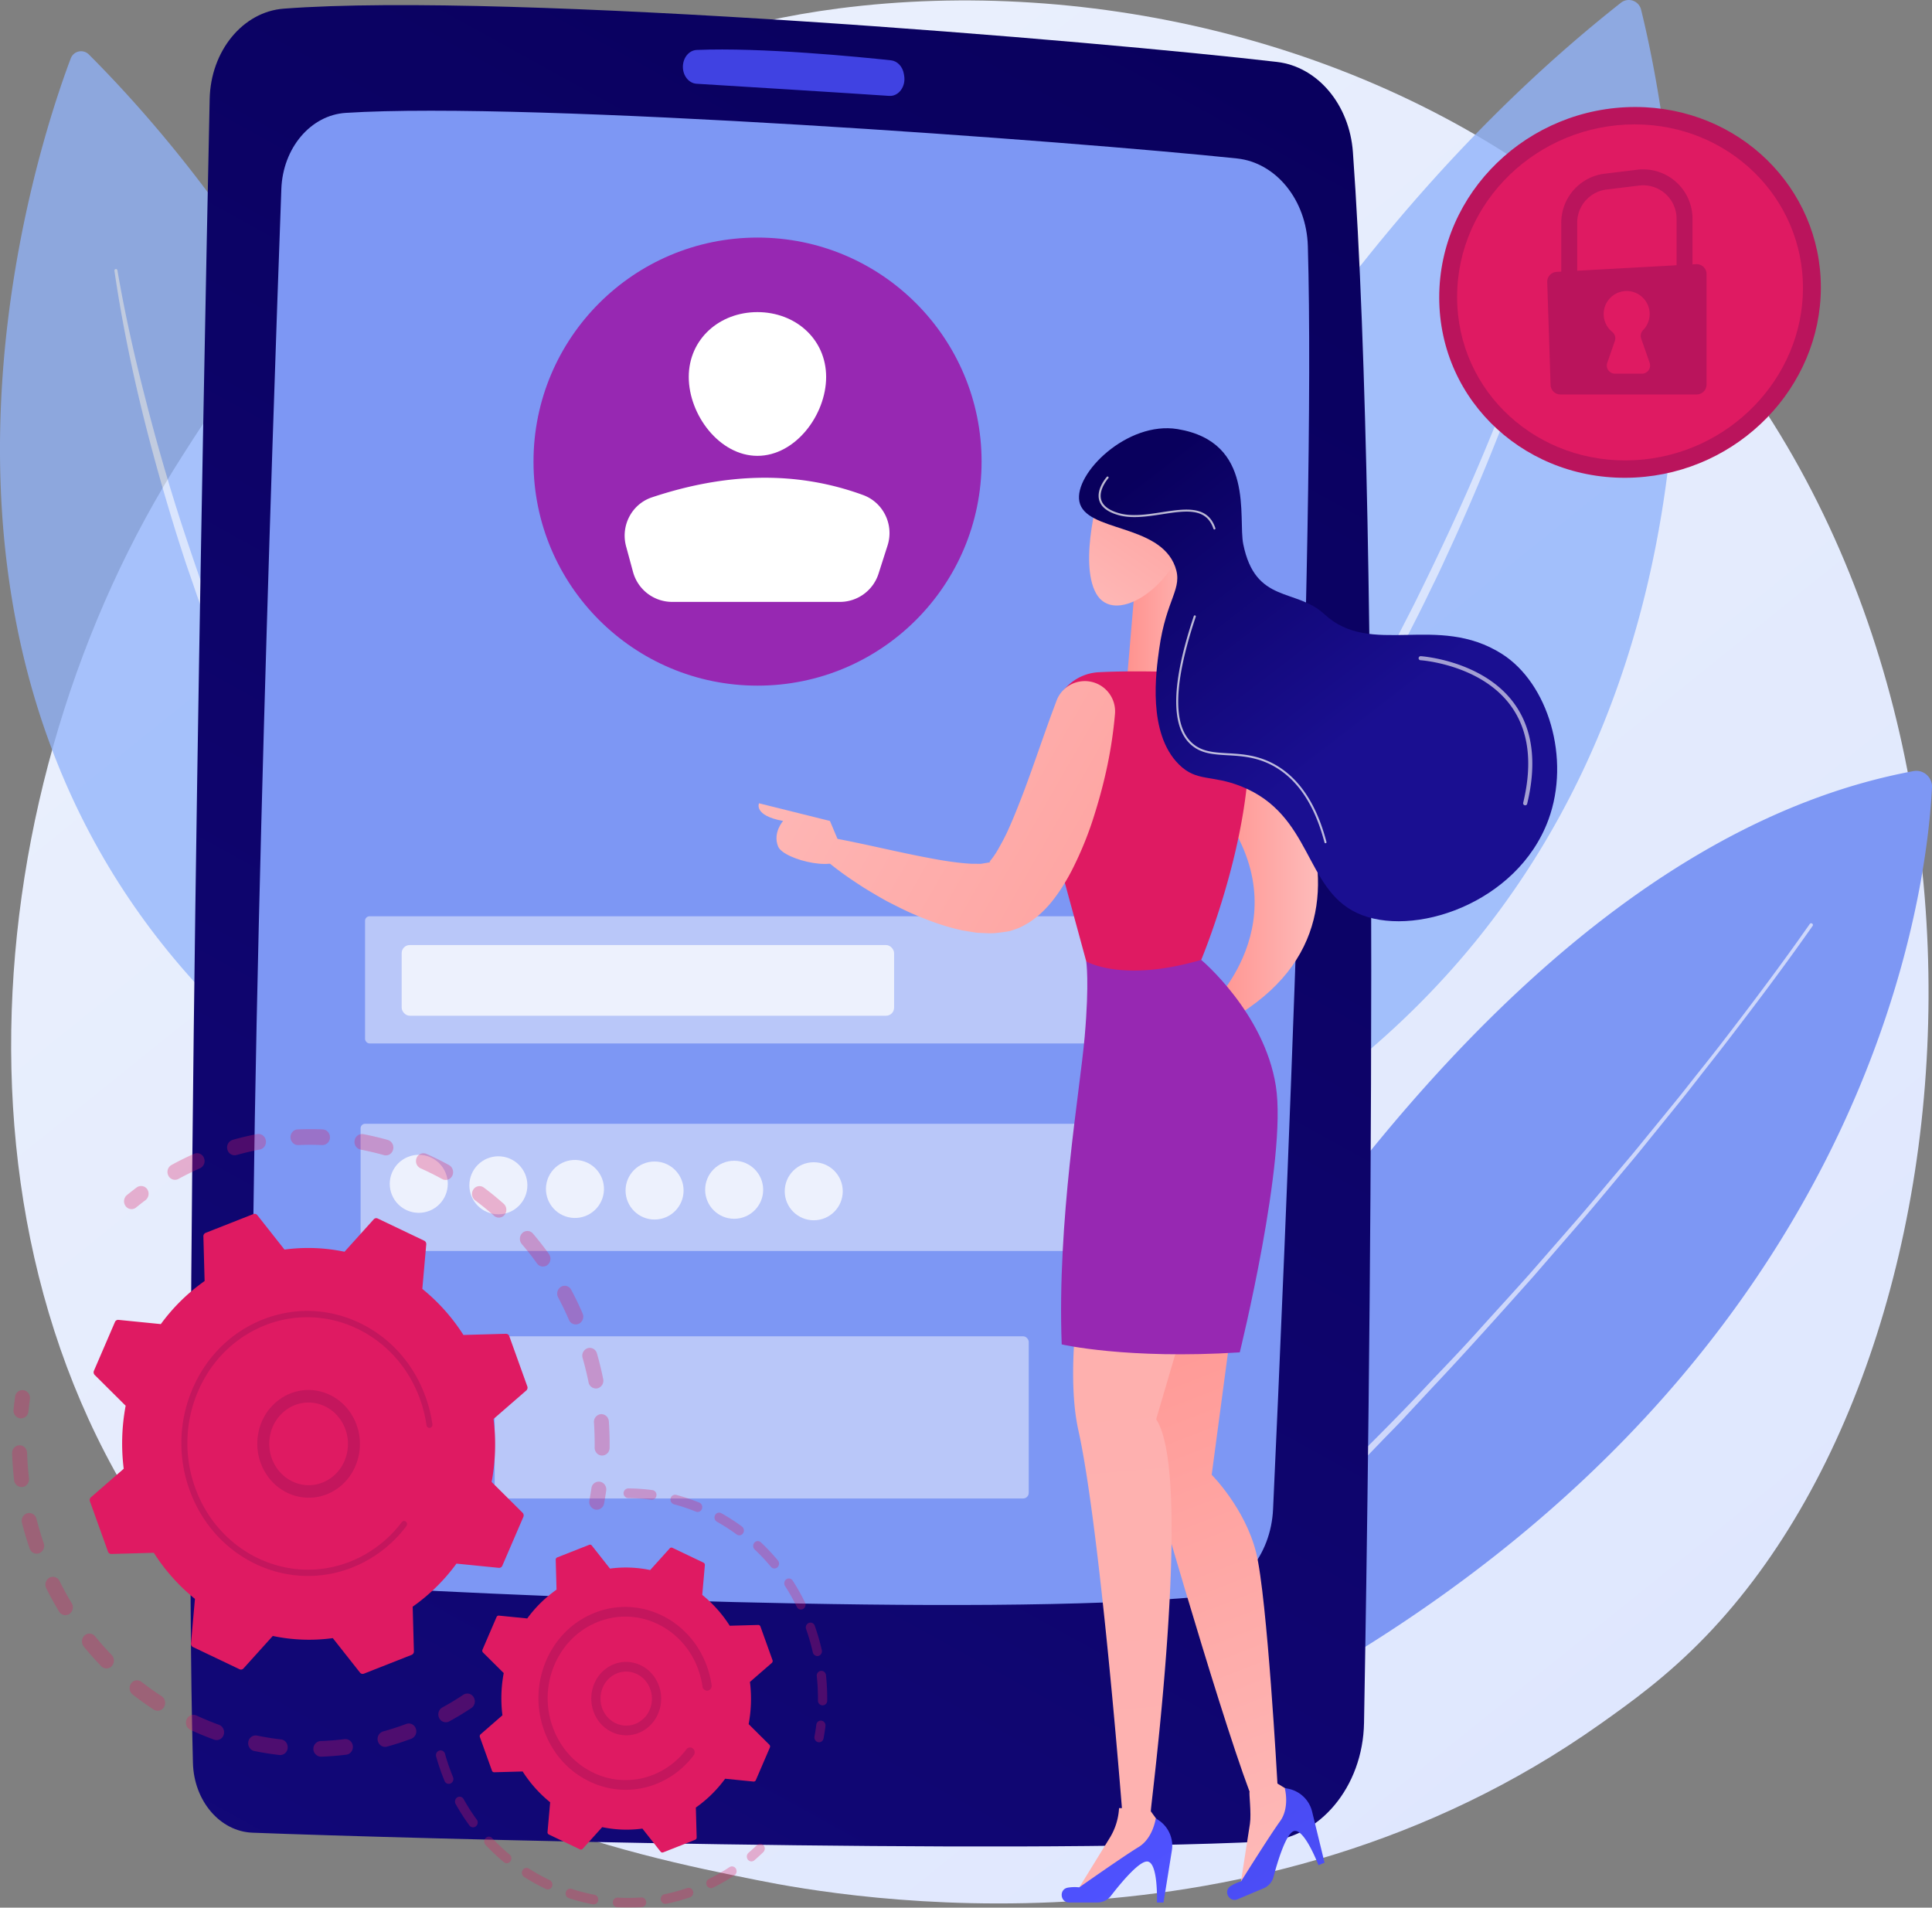 <svg xmlns="http://www.w3.org/2000/svg" xmlns:xlink="http://www.w3.org/1999/xlink" viewBox="0 0 2884.55 2848.25"><rect x="0" y="0" width="2884.55" height="2848.25" fill="#808080" stroke="none"/><defs><linearGradient id="linear-gradient" x1="3651.37" y1="4133.56" x2="1110.86" y2="978.4" gradientUnits="userSpaceOnUse"><stop offset="0" stop-color="#dae3fe"/><stop offset="1" stop-color="#e9effd"/></linearGradient><linearGradient id="linear-gradient-2" x1="2341.18" y1="440.35" x2="-687.7" y2="5935.61" gradientUnits="userSpaceOnUse"><stop offset="0" stop-color="#09005d"/><stop offset="1" stop-color="#1a0f91"/></linearGradient><linearGradient id="linear-gradient-3" x1="1432.55" y1="-1134.03" x2="1536.05" y2="-78.32" gradientUnits="userSpaceOnUse"><stop offset="0" stop-color="#4f52ff"/><stop offset="1" stop-color="#4042e2"/></linearGradient><linearGradient id="linear-gradient-4" x1="-5865.72" y1="3240.68" x2="-5491.11" y2="2276.31" gradientTransform="matrix(-1, 0, 0, 1, -3446.32, 0)" gradientUnits="userSpaceOnUse"><stop offset="0" stop-color="#febbba"/><stop offset="1" stop-color="#ff928e"/></linearGradient><linearGradient id="linear-gradient-5" x1="-5871.41" y1="6342.63" x2="-4633.28" y2="-8127.98" xlink:href="#linear-gradient-4"/><linearGradient id="linear-gradient-6" x1="-5826.9" y1="1715.06" x2="-5668.12" y2="1715.06" xlink:href="#linear-gradient-4"/><linearGradient id="linear-gradient-7" x1="-5317.01" y1="3268.03" x2="-4939.28" y2="2688.51" gradientTransform="matrix(-1, 0, 0, 1, -3211.16, 0)" xlink:href="#linear-gradient-3"/><linearGradient id="linear-gradient-8" x1="-5657.34" y1="3444.52" x2="-5238.22" y2="2720.11" gradientTransform="matrix(-1, 0, 0, 1, -3211.16, 0)" xlink:href="#linear-gradient-3"/><linearGradient id="linear-gradient-9" x1="-5653.49" y1="1360.77" x2="-5540.72" y2="1360.77" gradientTransform="matrix(-1, 0, 0, 1, -3859.04, -441.53)" xlink:href="#linear-gradient-4"/><linearGradient id="linear-gradient-10" x1="-4991.83" y1="1425.07" x2="-5967.19" y2="1983.83" xlink:href="#linear-gradient-4"/><linearGradient id="linear-gradient-11" x1="-4894.91" y1="1594.24" x2="-5870.27" y2="2153" xlink:href="#linear-gradient-4"/><linearGradient id="linear-gradient-12" x1="-5465.66" y1="1360.73" x2="-5684.81" y2="1040.27" xlink:href="#linear-gradient-4"/><linearGradient id="linear-gradient-13" x1="-5346.57" y1="1131.77" x2="-5657.03" y2="1535.37" gradientTransform="matrix(-1, 0, 0, 1, -3211.16, 0)" xlink:href="#linear-gradient-2"/></defs><g id="Illustration"><path d="M2960.3,2883.83C2901.52,2945,2845.9,2984.4,2802,3015.54,2285.38,3381.7,1674.15,3275,1544.24,3248.9c-191.83-38.49-562.63-112.89-830.71-424.33C307.94,2353.38,371.09,1611,685.69,1121c57.55-89.64,361.52-587.13,979.34-666.91,373.9-48.29,809.75,49.09,1125.38,310.32C3452.94,1312.78,3405.77,2420.54,2960.3,2883.83Z" transform="translate(-412.73 -441.53)" style="fill:url(#linear-gradient)"/><path d="M1867.5,3173.52s564.08-1425,1402.06-1580.66a23.46,23.46,0,0,1,27.68,24.23C3288.77,1792.86,3181.43,2723.12,1867.5,3173.52Z" transform="translate(-412.73 -441.53)" style="fill:#7d97f4"/><path d="M3119,1824c-42.78,61.07-87.62,120.52-133.08,179.53-11.35,14.77-23,29.33-34.41,44s-22.86,29.4-34.62,43.84l-35.13,43.42c-11.77,14.43-23.29,29.07-35.34,43.26-23.94,28.53-47.66,57.25-71.79,85.61l-73.15,84.45c-49.63,55.55-99.22,111.13-150.37,165.3l-38.07,40.9c-12.53,13.78-25.83,26.83-38.71,40.29L2396.64,2675l-79.7,78.37c-13.32,13-26.5,26.21-40.08,39l-41.11,37.88c-27.46,25.19-54.64,50.7-82.56,75.38l-84.91,72.75L2047,2996.37c-7.17,6-14.13,12.14-21.46,17.89l-43.86,34.67c-14.58,11.6-29.37,23-44,34.43s-29.39,22.89-44.18,34.21a2.59,2.59,0,0,1-3.26-4l.08-.06q21.2-18.2,42.58-36.11c14.24-12,28.38-24.06,42.72-35.9l42.89-35.66c14.14-12.08,27.84-24.66,41.87-36.86l84-73.41,82.26-75.34,41.16-37.64c6.88-6.25,13.43-12.85,20.17-19.25l20.18-19.26,80.7-77c52.49-52.7,105.86-104.59,156.55-159.08,25.59-27,51.5-53.72,76.22-81.53,24.94-27.61,50.1-55,74.86-82.8l73.4-84.09c24.22-28.25,48-56.85,72-85.26,12.1-14.13,23.67-28.71,35.48-43.09l35.28-43.25c11.8-14.38,23.15-29.13,34.75-43.67s23.16-29.13,34.56-43.84c45.41-58.93,90.19-118.45,132.83-179.35l0,0a2.58,2.58,0,0,1,4.23,3Z" transform="translate(-412.73 -441.53)" style="fill:#fff;opacity:0.62"/><g style="opacity:0.79"><path d="M1730.81,2356.27S2005,1097.92,2832.84,445.62a18.89,18.89,0,0,1,30.07,10.22C2915,666.55,3186.09,2010.51,1730.81,2356.27Z" transform="translate(-412.73 -441.53)" style="fill:#91b3fa"/><path d="M2745,808.64c-9.51,36.5-20.57,72.46-32.24,108.27s-24,71.37-37,106.69q-39.27,105.9-85.43,209.11c-7.62,17.22-15.65,34.24-23.47,51.38s-16.34,33.93-24.49,50.91-16.82,33.7-25.31,50.51l-12.83,25.17-13.29,24.93c-35.38,66.5-72.66,132.05-112.83,195.81s-82.18,126.39-127.36,186.73c-5.6,7.58-11.08,15.24-16.76,22.76l-17.34,22.32-17.33,22.32c-5.81,7.42-11.45,15-17.54,22.16l-36,43.59-9,10.86-9.37,10.59-18.72,21.17a2202.08,2202.08,0,0,1-330.81,306.86,2.24,2.24,0,0,1-2.77-3.53l0-.05,43.65-35.6,21.86-17.74,21.16-18.59,42.26-37.19,40.86-38.72c6.76-6.5,13.73-12.79,20.39-19.39l19.79-20c13.13-13.41,26.53-26.54,39.42-40.16,25.35-27.66,51.3-54.76,75.44-83.51l18.4-21.28,9.19-10.63,8.88-10.92,35.6-43.57c6-7.18,11.61-14.72,17.37-22.13l17.17-22.28,17.17-22.28c5.63-7.51,11.06-15.15,16.61-22.72,44.75-60.22,86.21-122.83,126.1-186.36,40.09-63.42,77.57-128.49,113-194.62l13.33-24.79,12.88-25c8.51-16.72,17.29-33.31,25.41-50.23,16.66-33.63,32.74-67.54,48.57-101.58q47.13-102.27,87.57-207.48,20.52-52.46,38.92-105.71,9.28-26.59,17.9-53.4c5.85-17.84,11.44-35.79,16.61-53.78v0a2.25,2.25,0,0,1,4.34,1.19Z" transform="translate(-412.73 -441.53)" style="fill:#fff;opacity:0.62"/></g><g style="opacity:0.76"><path d="M1300.61,2288.73S1193.67,1172.47,545.45,522.91a16.44,16.44,0,0,0-27.05,5.73C451.59,705.42,78.21,1839.3,1300.61,2288.73Z" transform="translate(-412.73 -441.53)" style="fill:#91b3fa"/><path d="M588.06,845.27c11.07,64.36,25.38,128.28,41.75,191.55q24.16,95,54.4,188.35c10.2,31,20.61,62,31.53,92.8,5.27,15.46,11.15,30.71,16.78,46l8.55,23,9,22.8c23.83,60.82,49.52,120.92,77.62,179.88,27.89,59,57.24,117.44,89.67,174.12,4,7.12,7.91,14.29,12,21.35l12.53,21,12.53,21c4.21,7,8.25,14.09,12.72,20.92l26.25,41.35,6.53,10.35,6.84,10.15,13.69,20.31c17.86,27.35,37.46,53.48,56.49,80,9.73,13.11,19.94,25.85,29.89,38.8l15,19.36c5.07,6.4,10.44,12.55,15.6,18.88l31.26,37.74,32.64,36.56,16.34,18.27,17,17.62,34,35.35,0,0a2.25,2.25,0,0,1-3.18,3.18,1907.59,1907.59,0,0,1-254.67-299.29l-14-20.24-7-10.12-6.7-10.32-26.64-41.41c-4.53-6.85-8.63-14-12.89-21l-12.68-21.1-12.69-21.1c-4.14-7.08-8.09-14.28-12.15-21.41-32.85-56.85-62.59-115.42-90.87-174.64s-53.58-119.85-77.28-181l-8.9-22.94-8.49-23.09c-5.6-15.42-11.43-30.76-16.65-46.31s-10.88-31-15.91-46.56-10.14-31.2-14.93-46.88c-38.54-125.37-70.56-252.91-89.45-382.81a2.25,2.25,0,0,1,4.44-.71Z" transform="translate(-412.73 -441.53)" style="fill:#fff;opacity:0.62"/></g><path d="M725.79,589.3c-9.29,438-39.39,1949-25,2484.46,1.52,56.73,40.39,102.25,88.88,104.11,239.82,9.18,1119,32.45,1511.24,13.2,81.7-4,146.67-81.43,148.37-177.07,8.15-459.79,26.14-1753-16.61-2345.39-5.12-71-52.74-127.5-113.33-134.6-261.17-30.56-1144.11-105.27-1483-79.55C775.2,459.1,727.3,517.67,725.79,589.3Z" transform="translate(-412.73 -441.53)" style="fill:url(#linear-gradient-2)"/><path d="M832.79,723.69c-12.91,353.57-53.62,1529.8-40.7,1964.74,1.89,63.58,44.72,115,99,118.7,223.5,15.3,986,49,1313.84,18.33,59-5.53,105.35-61.38,108.54-130.56,16.61-360.71,64.31-1455.94,51.92-1886-2-68.61-47.41-124.64-105.85-130.78-241.79-25.4-1052.06-85.83-1330.63-68.05C876.62,613.4,835,662.48,832.79,723.69Z" transform="translate(-412.73 -441.53)" style="fill:#7d97f4"/><path d="M1432.31,541.35h0c0,13.44,9,24.53,20.42,25.23,56.65,3.47,216.21,13.29,287.53,18.13,14.06,1,25.09-13.83,22.43-30l-.46-2.76c-1.82-11-9.65-19.35-19.21-20.37-48.21-5.17-193.66-19.5-290-15.47C1441.41,516.58,1432.31,527.8,1432.31,541.35Z" transform="translate(-412.73 -441.53)" style="fill:url(#linear-gradient-3)"/><circle cx="1131.04" cy="689.22" r="334.5" style="fill:#9728b2"/><path d="M1646.18,1004.35c0,56.64-45.92,117.79-102.56,117.79s-102.55-61.15-102.55-117.79,45.91-96.82,102.55-96.82S1646.18,947.71,1646.18,1004.35Z" transform="translate(-412.73 -441.53)" style="fill:#fff"/><path d="M1416.35,1340.21h250.36a60.6,60.6,0,0,0,57.71-42.14l13.47-42.1c9.87-30.83-6.17-64.21-36.57-75.33-101.89-37.25-207.24-32.47-315.16,3.44-30.24,10.06-47,42.4-38.67,73.15l10.37,38.24A60.61,60.61,0,0,0,1416.35,1340.21Z" transform="translate(-412.73 -441.53)" style="fill:#fff"/><g style="opacity:0.71"><rect x="545.04" y="1368.04" width="1234.32" height="189.9" rx="6.75" style="fill:#fff;opacity:0.65"/><rect x="538.38" y="1677.87" width="1234.32" height="189.9" rx="6.75" style="fill:#fff;opacity:0.65"/><rect x="738.55" y="1995.2" width="797.38" height="242.1" rx="8.33" style="fill:#fff;opacity:0.65"/></g><rect x="599.72" y="1411.05" width="735.19" height="105.5" rx="12" style="fill:#fff;opacity:0.75"/><g style="opacity:0.75"><circle cx="1037.98" cy="2209.06" r="43.31" transform="translate(-1179.09 123.85) rotate(-22.5)" style="fill:#fff"/><circle cx="744.09" cy="1769.75" r="43.31" style="fill:#fff"/><circle cx="1271.19" cy="2216.83" r="43.31" transform="translate(-1591.12 2503.17) rotate(-76.72)" style="fill:#fff"/><circle cx="977.3" cy="1777.53" r="43.31" style="fill:#fff"/><circle cx="1096.13" cy="1776.41" r="43.31" style="fill:#fff"/><circle cx="1214.96" cy="1778.64" r="43.31" style="fill:#fff"/></g><path d="M2122.28,2361.55,2255,2394.72l-33.17,248.79s49.76,49.76,66.34,116.1S2320,3104.53,2320,3104.53l31.49,19,3.82,15.89-91.59,123.16,15.19-98c2.41-15.56-1.77-47.12-.46-47.78-49.75-132.69-156.19-506.47-156.19-506.47Z" transform="translate(-412.73 -441.53)" style="fill:url(#linear-gradient-4)"/><path d="M2083.51,3141.16c1.44,0,2.85.09,4.29,0-6.41-80-35.71-432-65-564-33.17-149.28,49.76-447.83,49.76-447.83l149.28,149.28-82.93,282c56.83,85.25-9.27,584.48-7.85,584.26l-.09,1.11,21.64,29.75-2.63,16.13-132.19,78,52-84.47A94.77,94.77,0,0,0,2083.51,3141.16Z" transform="translate(-412.73 -441.53)" style="fill:url(#linear-gradient-5)"/><path d="M2251.41,1467.3s290.64,327.56,0,495.52l-29.61-21.44s144.29-138.18,0-307.32Z" transform="translate(-412.73 -441.53)" style="fill:url(#linear-gradient-6)"/><path d="M2009,3282.07h42.19a25.37,25.37,0,0,0,20.15-9.88c13.16-17.09,40.4-50.43,53.43-51.29,17.54-1.18,15.3,61.17,15.3,61.17h9.83l12.45-77.47a45.86,45.86,0,0,0-24.07-47.94h0s-4,29.65-25.75,42.76-88.46,60.08-88.46,60.08a60.39,60.39,0,0,0-17.14.46C1993.66,3262.36,1995.51,3282.07,2009,3282.07Z" transform="translate(-412.73 -441.53)" style="fill:url(#linear-gradient-7)"/><path d="M2260.46,3277.27l38.88-16.36a25.38,25.38,0,0,0,14.75-16.93c5.5-20.85,17.68-62.15,29.35-68,15.72-7.88,37.83,50.46,37.83,50.46l9.06-3.81-18.57-76.25a45.85,45.85,0,0,0-40.77-34.85h0s7.8,28.88-7.15,49.4-58.25,89.69-58.25,89.69a60,60,0,0,0-15.62,7.07C2238.63,3265.06,2248,3282.51,2260.46,3277.27Z" transform="translate(-412.73 -441.53)" style="fill:url(#linear-gradient-8)"/><path d="M2034.51,1876.94s4.88,29.89-2.27,112.08-41.31,275.16-34.35,459.79c0,0,97.11,22.63,265.85,11.91,0,0,71.2-288.26,53.86-397.85s-111.45-188.2-111.45-188.2Z" transform="translate(-412.73 -441.53)" style="fill:#9728b2"/><polygon points="1693.54 886.2 1681.67 1025.77 1794.45 1025.77 1766.4 812.72 1693.54 886.2" style="fill:url(#linear-gradient-9)"/><path d="M2240.58,1448c-38.92-2.15-125.94-6.12-187.59-2.76a71.61,71.61,0,0,0-66.28,56.87l-15,72.06a173.5,173.5,0,0,0,2.45,81.07l60.39,221.7s53.71,32.28,171.64-2.27c0,0,103.56-247,61.17-404.93A29.36,29.36,0,0,0,2240.58,1448Z" transform="translate(-412.73 -441.53)" style="fill:#df1a62"/><path d="M1989.66,1489.19C1973,1533,1958,1578.83,1941.92,1621.8c-8.19,21.51-16.51,42.6-25.4,62-4.5,9.64-9.44,18.5-14,26.54a116.63,116.63,0,0,1-12.31,17.61c-.52.45,1.23.8,1.81.83.35,0-11.23,1.9-14.78,2.49l-13.88-.08c-19.9-1-42.44-4.53-65.05-8.92-45.59-8.51-93-20.44-141.67-29.47l-.38-.07a17.15,17.15,0,0,0-14.46,29.74c19.63,17.28,40.43,31.47,62,45.28,10.86,6.64,21.92,13.15,33.15,19.4,11.46,5.84,22.94,11.73,34.87,17.17,24,10.47,48.84,20.11,77.43,26.3,7.51,1.26,14.93,2.58,22.66,3.62,8.67.3,16.54,1.07,26,.52,5-.5,10.08-1.12,15.12-1.85a68.81,68.81,0,0,0,7.92-1.42q5.19-1.56,10.3-3.48c7.1-2.54,11.69-5.63,17.45-8.84,4.79-3.15,9.16-6.45,13.39-9.84,15.63-13.31,25.34-26.52,33.89-39.21a309.41,309.41,0,0,0,21.36-37.82,515.49,515.49,0,0,0,29.39-74.29c15.63-49.7,26.23-98.54,30.7-150.42a45.17,45.17,0,0,0-87.22-20Z" transform="translate(-412.73 -441.53)" style="fill:url(#linear-gradient-10)"/><path d="M1672,1715.06l-20.13-47.77-105.92-26.39s-8.47,18.36,36,26.39c0,0-15.89,17.56-7.42,38.22S1673,1746.85,1672,1715.06Z" transform="translate(-412.73 -441.53)" style="fill:url(#linear-gradient-11)"/><path d="M2058.52,1166.53c-4,2.37-35.75,114.27-9.17,161.19s107.78-5.63,129.78-73.48S2165.79,1103.27,2058.52,1166.53Z" transform="translate(-412.73 -441.53)" style="fill:url(#linear-gradient-12)"/><path d="M2269,1254.24c18.21,89.23,78.55,64.81,121.29,104.51,69.26,64.33,168.35-2,264.68,59,69.54,44,103,156.62,69.68,247.53-46.23,125.92-204.19,177.71-286,139.36-78.24-36.66-67.1-146.44-172.36-188.86-44.69-18-66.75-6.31-93.51-33-46.86-46.73-34.21-137.42-29.34-172.35,10.57-75.81,36-89.54,23.83-122.86-23.62-64.8-133.83-51.43-143-97.18-8.36-41.66,71.52-120.62,146.69-108.18C2287.16,1101.44,2260.83,1214.49,2269,1254.24Z" transform="translate(-412.73 -441.53)" style="fill:url(#linear-gradient-13)"/><path d="M2689.86,1643.94a3,3,0,0,0,3-2.33c14.89-61.82,8.14-112.52-20.09-150.69-46.84-63.36-137.87-69.63-138.78-69.68a3.09,3.09,0,0,0-3.22,2.86,3,3,0,0,0,2.85,3.22c.89,0,89.16,6.18,134.28,67.25,27.09,36.65,33.49,85.65,19,145.61a3.06,3.06,0,0,0,2.25,3.68A3.43,3.43,0,0,0,2689.86,1643.94Z" transform="translate(-412.73 -441.53)" style="fill:#fff;opacity:0.6"/><path d="M2391.71,1700.53a1.74,1.74,0,0,0,.39,0,1.53,1.53,0,0,0,1.09-1.86c-14.51-55.65-40-94.3-75.64-114.88-26-15-50.27-16.37-71.72-17.6-20.67-1.19-38.53-2.22-52.91-15-29.71-26.42-28-90,5.12-188.82a1.52,1.52,0,0,0-2.89-1c-33.53,100.13-35,164.74-4.25,192.05,15.17,13.49,33.51,14.55,54.76,15.77s45,2.59,70.37,17.2c34.95,20.15,59.92,58.18,74.21,113A1.52,1.52,0,0,0,2391.71,1700.53Z" transform="translate(-412.73 -441.53)" style="fill:#fff;opacity:0.72"/><path d="M2225.86,1232.1a1.4,1.4,0,0,0,.49-.08,1.52,1.52,0,0,0,1-1.93c-11.53-34.3-44.75-29.2-79.95-23.79-22.28,3.42-45.31,7-64.85,1.17-14.57-4.32-23.23-11-25.74-19.91-4.27-15.14,10.7-32,10.85-32.19a1.52,1.52,0,0,0-2.26-2c-.67.74-16.24,18.27-11.52,35,2.8,10,12.16,17.37,27.8,22,20.21,6,43.57,2.4,66.18-1.07,35.33-5.43,65.88-10.13,76.6,21.76A1.52,1.52,0,0,0,2225.86,1232.1Z" transform="translate(-412.73 -441.53)" style="fill:#fff;opacity:0.72"/><path d="M2561.54,885.59c0-157,133-284.31,292.64-284.29,154.9,0,277.16,120.59,277.16,269.32s-122.26,275.72-277.16,283.88C2694.55,1162.91,2561.54,1042.61,2561.54,885.59Z" transform="translate(-412.73 -441.53)" style="fill:#ba145c"/><path d="M2588.24,884.89c0-142.32,120.55-257.67,265.21-257.65,140.39,0,251.19,109.29,251.19,244.08s-110.8,249.88-251.19,257.28C2708.79,1136.22,2588.24,1027.2,2588.24,884.89Z" transform="translate(-412.73 -441.53)" style="fill:#df1a62"/><path d="M2767.53,868.75h-23.77V774a73.74,73.74,0,0,1,64.78-73.13l48.6-5.91a73.67,73.67,0,0,1,82.55,73.13v82.69h-23.77V768.12A49.89,49.89,0,0,0,2860,718.59l-48.59,5.9A50,50,0,0,0,2767.53,774Z" transform="translate(-412.73 -441.53)" style="fill:#ba145c"/><path d="M2736.73,847.48l208.35-11.54a14.76,14.76,0,0,1,15.58,14.74v165.06a14.76,14.76,0,0,1-14.76,14.76H2742.56a14.76,14.76,0,0,1-14.76-14.28l-5-153.52A14.77,14.77,0,0,1,2736.73,847.48Z" transform="translate(-412.73 -441.53)" style="fill:#ba145c"/><path d="M2875.69,983.22,2863.08,947a12.12,12.12,0,0,1,2.76-12.51,34.33,34.33,0,1,0-46.05,2.56,12.24,12.24,0,0,1,4,13.52l-11.37,32.69A12.24,12.24,0,0,0,2824,999.47h40.19A12.23,12.23,0,0,0,2875.69,983.22Z" transform="translate(-412.73 -441.53)" style="fill:#df1a62"/><g style="opacity:0.3"><path d="M1120.51,2976.66a12,12,0,0,1-4,15.1c-10.65,7.08-21.75,13.78-33,19.91a10.92,10.92,0,0,1-15.07-5l-.09-.2a12,12,0,0,1,4.83-15.61c10.68-5.83,21.22-12.19,31.34-18.92a10.86,10.86,0,0,1,15.41,3.65A9.37,9.37,0,0,1,1120.51,2976.66Zm-87.42,44.64a13.17,13.17,0,0,1,.52,1.28,11.87,11.87,0,0,1-6.75,15c-11.92,4.46-24.15,8.43-36.34,11.79-6,1.64-12-2.08-13.66-8.37a11.77,11.77,0,0,1,7.93-14.32c11.59-3.2,23.2-7,34.54-11.2A11,11,0,0,1,1033.09,3021.3Zm-94.65,23.28a12.1,12.1,0,0,1,1.08,3.83c.74,6.44-3.63,12.27-9.75,13-12.56,1.56-25.33,2.56-38,3A11.75,11.75,0,0,1,891,3041c12-.39,24.14-1.34,36.06-2.81A11.1,11.1,0,0,1,938.44,3044.58Zm-97.31.46a12.21,12.21,0,0,1,1.1,6.46A11.29,11.29,0,0,1,830,3061.9c-12.59-1.44-25.26-3.47-37.68-6-6-1.25-10-7.41-8.84-13.77a11.19,11.19,0,0,1,13.09-9.25c11.79,2.43,23.83,4.36,35.79,5.72A11.22,11.22,0,0,1,841.13,3045Zm-95-22.34a12.17,12.17,0,0,1,.57,9,11,11,0,0,1-14.18,7.27c-11.94-4.32-23.88-9.24-35.47-14.62a12,12,0,0,1-5.73-15.48,11,11,0,0,1,14.72-6c11,5.12,22.36,9.8,33.71,13.9A11.38,11.38,0,0,1,746.12,3022.7Zm-88-43.85a12.23,12.23,0,0,1-.49,11.4,10.86,10.86,0,0,1-15.37,3.79c-10.76-7-21.37-14.57-31.53-22.5a12.15,12.15,0,0,1-2.32-16.42,10.81,10.81,0,0,1,15.62-2.4c9.66,7.54,19.73,14.73,30,21.38A11.52,11.52,0,0,1,658.14,2978.85ZM452,2606a12.37,12.37,0,0,1,1.15,4.81c.43,12.6,1.38,25.35,2.84,37.89.74,6.43-3.61,12.27-9.73,13a11.32,11.32,0,0,1-12.44-10.25c-1.54-13.21-2.54-26.64-3-39.9a11.46,11.46,0,0,1,10.77-12.11A11.15,11.15,0,0,1,452,2606ZM581.6,2915.68a12.18,12.18,0,0,1-2,13.45,10.79,10.79,0,0,1-15.79.1c-9-9.33-17.76-19.18-26-29.29A12.16,12.16,0,0,1,539,2883.4a10.81,10.81,0,0,1,15.75,1.32c7.81,9.6,16.11,19,24.67,27.82A12,12,0,0,1,581.6,2915.68ZM466.35,2707.07a12.35,12.35,0,0,1,.8,2.21c3.1,12.19,6.74,24.4,10.82,36.3a11.88,11.88,0,0,1-6.72,15,11,11,0,0,1-14.29-7.1c-4.3-12.51-8.13-25.37-11.39-38.19-1.59-6.27,1.95-12.69,7.9-14.34A11,11,0,0,1,466.35,2707.07Zm54,129.1a12.06,12.06,0,0,1-4,15.1,10.88,10.88,0,0,1-15.43-3.62c-6.79-11.2-13.22-22.85-19.09-34.64a2.4,2.4,0,0,1-.11-.23,12,12,0,0,1,4.81-15.59,10.92,10.92,0,0,1,15.08,5c5.58,11.2,11.69,22.27,18.14,32.91A10.52,10.52,0,0,1,520.37,2836.17Z" transform="translate(-412.73 -441.53)" style="fill:#df1a62"/><path d="M456.31,2523.74a12.23,12.23,0,0,1,1.05,6.92c-.84,6-1.57,12.08-2.18,18.13a11.3,11.3,0,0,1-12.28,10.41,11.63,11.63,0,0,1-9.93-12.93c.63-6.36,1.4-12.77,2.28-19.07a11,11,0,0,1,21.06-3.46Z" transform="translate(-412.73 -441.53)" style="fill:#df1a62"/></g><g style="opacity:0.3"><path d="M633.41,2218.74a12.08,12.08,0,0,1-3.51,14.75c-4.68,3.5-9.37,7.17-13.94,10.9a10.83,10.83,0,0,1-15.68-2.09,12.1,12.1,0,0,1,2-16.45c4.81-3.93,9.75-7.79,14.68-11.48a11.11,11.11,0,0,1,16.5,4.37Z" transform="translate(-412.73 -441.53)" style="fill:#df1a62"/><path d="M1275.89,2387.81q3.43,7.24,6.66,14.69A11.94,11.94,0,0,1,1277,2418a11,11,0,0,1-14.8-5.83c-5-11.43-10.35-22.63-16.09-33.41a12,12,0,0,1,4.28-16,10.9,10.9,0,0,1,15.2,4.53C1269.16,2374,1272.62,2380.91,1275.89,2387.81Zm27.42,72.7a12.51,12.51,0,0,1,.7,1.86c3.59,12.54,6.72,25.38,9.29,38.16a11.71,11.71,0,0,1-8.61,13.89,11.23,11.23,0,0,1-13.24-9.09c-2.44-12.13-5.42-24.33-8.83-36.25a11.81,11.81,0,0,1,7.47-14.59A11,11,0,0,1,1303.31,2460.51Zm-69.92-144.85a12.1,12.1,0,0,1-3.26,14.56,10.84,10.84,0,0,1-15.65-2.32c-7.12-9.9-14.74-19.61-22.66-28.87a12.16,12.16,0,0,1,.83-16.57,10.81,10.81,0,0,1,15.78.92c8.33,9.75,16.36,20,23.86,30.41A12.21,12.21,0,0,1,1233.39,2315.66Zm87.27,243.82a12.27,12.27,0,0,1,1.14,4.39c.88,13.05,1.24,26.29,1.08,39.36a11.42,11.42,0,0,1-11.32,11.54c-6.17-.1-11.1-5.43-11-11.92.16-12.4-.18-25-1-37.37a11.5,11.5,0,0,1,10.34-12.5A11.13,11.13,0,0,1,1320.66,2559.48Zm-153.12-316.91a12.19,12.19,0,0,1-1.46,12.79,10.8,10.8,0,0,1-15.74,1.36c-9-8-18.48-15.73-28.13-22.95a12.12,12.12,0,0,1-2.65-16.36,10.82,10.82,0,0,1,15.57-2.74c10.16,7.59,20.13,15.72,29.62,24.16A11.49,11.49,0,0,1,1167.54,2242.57Zm-79.48-56.19A12.3,12.3,0,0,1,1088,2197a10.9,10.9,0,0,1-15.07,4.94c-10.49-5.77-21.33-11.14-32.23-16a12,12,0,0,1-6-15.37,11,11,0,0,1,14.62-6.24c11.46,5.08,22.87,10.73,33.91,16.8A11.56,11.56,0,0,1,1088.06,2186.38Zm-89.22-36.67a12.22,12.22,0,0,1,.79,8.25,11.1,11.1,0,0,1-13.68,8.27c-11.44-3.24-23.12-6-34.75-8.23a11.72,11.72,0,0,1-9-13.65,11.18,11.18,0,0,1,13-9.43c12.23,2.33,24.54,5.25,36.57,8.66A11.31,11.31,0,0,1,998.84,2149.71Zm-94.66-15.39a12.17,12.17,0,0,1,1.16,5.7,11.37,11.37,0,0,1-11.62,11.21c-11.82-.54-23.79-.55-35.59,0-6.16.27-11.38-4.77-11.65-11.23s4.51-11.94,10.67-12.2c12.43-.55,25-.53,37.48,0A11.2,11.2,0,0,1,904.18,2134.32Zm-95.55,6.81a12.23,12.23,0,0,1,1,3.12c1.11,6.37-2.91,12.48-9,13.63-11.61,2.21-23.28,5-34.7,8.2a11.16,11.16,0,0,1-13.71-8.27,11.79,11.79,0,0,1,7.85-14.38c12-3.41,24.3-6.31,36.52-8.63A11.05,11.05,0,0,1,808.63,2141.13ZM717,2169.8c.1.22.2.44.29.66a11.93,11.93,0,0,1-5.92,15.37c-8,3.54-16,7.39-23.8,11.44q-4.23,2.2-8.39,4.49a10.93,10.93,0,0,1-15.08-5,11.87,11.87,0,0,1,4.69-15.82q4.38-2.4,8.82-4.72c8.18-4.25,16.61-8.3,25-12A11,11,0,0,1,717,2169.8Z" transform="translate(-412.73 -441.53)" style="fill:#df1a62"/><path d="M1316.8,2660.25a12.19,12.19,0,0,1,1,7c-.91,6.28-2,12.66-3.13,18.95a11.16,11.16,0,0,1-13.09,9.24,11.73,11.73,0,0,1-8.83-13.77c1.1-6,2.1-12,3-18a11,11,0,0,1,21-3.41Z" transform="translate(-412.73 -441.53)" style="fill:#df1a62"/></g><path d="M1194.11,2706.4a5.68,5.68,0,0,0-1.17-6.25l-46.2-45.92a305.09,305.09,0,0,0,2.88-94.11l48.85-42.48a5.65,5.65,0,0,0,1.55-6.15l-26.91-74.95a5.24,5.24,0,0,0-5-3.56l-63.47,1.76a286.33,286.33,0,0,0-61.37-68.8l5.87-66.43a5.55,5.55,0,0,0-3-5.51l-69.44-33.14a5,5,0,0,0-6,1.22l-43.61,48.41a263.81,263.81,0,0,0-89.62-3.25l-40.55-51.41a5.08,5.08,0,0,0-5.86-1.64l-71.3,28.08a5.46,5.46,0,0,0-3.37,5.28l1.82,66.66a281.81,281.81,0,0,0-65.36,64.3l-63.26-6.32a5.18,5.18,0,0,0-5.24,3.19l-31.39,72.85a5.69,5.69,0,0,0,1.18,6.25l46.2,45.92a304.84,304.84,0,0,0-2.89,94.12L548.57,2677a5.67,5.67,0,0,0-1.55,6.15l26.91,75a5.26,5.26,0,0,0,5,3.56l63.46-1.76a286.37,286.37,0,0,0,61.38,68.8l-5.87,66.43a5.54,5.54,0,0,0,3,5.51l69.44,33.14a5,5,0,0,0,5.94-1.22L820,2884.14a263.57,263.57,0,0,0,89.62,3.25l40.56,51.41a5.07,5.07,0,0,0,5.86,1.64l71.29-28.08a5.47,5.47,0,0,0,3.38-5.28l-1.83-66.66a281.85,281.85,0,0,0,65.37-64.3l63.26,6.32a5.16,5.16,0,0,0,5.23-3.19Z" transform="translate(-412.73 -441.53)" style="fill:#df1a62"/><path d="M942.13,2561.68c16.63,35.15,6.7,78.79-24.84,101.77-34.67,25.26-82.5,16.14-106.63-20.33a83.18,83.18,0,0,1-12.54-60.18,80.12,80.12,0,0,1,31.64-51.76c34.66-25.26,82.49-16.14,106.63,20.33A82.58,82.58,0,0,1,942.13,2561.68Zm-121.25,62.88a63.21,63.21,0,0,0,4.44,7.88c18.5,28,55.18,34.95,81.76,15.59s33.16-57.88,14.64-85.84-55.18-35-81.75-15.59a61.48,61.48,0,0,0-24.26,39.69A64.05,64.05,0,0,0,820.88,2624.56Z" transform="translate(-412.73 -441.53)" style="fill:#ba145c;opacity:0.7"/><path d="M1040.47,2508.68q4.29,9.06,7.74,18.65h0q1.1,3,2.08,6.08a207.07,207.07,0,0,1,7.44,30.72c0,.14,0,.28.07.42.06.4.13.8.19,1.21.12.78.23,1.57.34,2.35a4.73,4.73,0,0,1-2.42,4.89,4.62,4.62,0,0,1-1.33.44,4.53,4.53,0,0,1-5.08-4,197.84,197.84,0,0,0-9.65-38.85c-22.44-62.54-73.29-105.32-131.33-118.24a170.24,170.24,0,0,0-99.88,7.89,178.4,178.4,0,0,0-16.92,7.71c-36.85,19.18-66,50.84-83.21,90.72a195.84,195.84,0,0,0-4.37,144.14c35,97.34,138.65,146.8,231.21,110.35a174.56,174.56,0,0,0,16.7-7.62,180.15,180.15,0,0,0,60.51-51.34,4.59,4.59,0,0,1,1.51-1.28,4.29,4.29,0,0,1,4.77.54,4.85,4.85,0,0,1,.72,6.59A189.06,189.06,0,0,1,956,2774a183.57,183.57,0,0,1-17.54,8c-97.17,38.27-206.06-13.73-242.72-115.84a205.53,205.53,0,0,1,4.59-151.32c18-41.87,48.67-75.11,87.35-95.24a187.66,187.66,0,0,1,17.77-8.1c47.07-18.54,98.24-16.7,144.08,5.18C989.49,2435.72,1021.21,2468,1040.47,2508.68Z" transform="translate(-412.73 -441.53)" style="fill:#ba145c;opacity:0.7"/><g style="opacity:0.3"><path d="M1553.83,3198.36a7.5,7.5,0,0,1-1.49,8.54c-4.3,4.17-8.77,8.26-13.3,12.16a6.68,6.68,0,0,1-9.71-1,7.49,7.49,0,0,1,1-10.2c4.32-3.71,8.58-7.6,12.68-11.58a6.67,6.67,0,0,1,9.75.41A7.46,7.46,0,0,1,1553.83,3198.36Z" transform="translate(-412.73 -441.53)" style="fill:#df1a62"/><path d="M1511.76,3232.23a7.45,7.45,0,0,1-2.49,9.34,296.71,296.71,0,0,1-26.45,15.56q-2.85,1.48-5.75,2.91c-3.45,1.7-7.52-.12-9.18-3.48a7.39,7.39,0,0,1,3.29-9.63q2.77-1.36,5.49-2.78a282.92,282.92,0,0,0,25.23-14.85,6.71,6.71,0,0,1,9.51,2.28A5.84,5.84,0,0,1,1511.76,3232.23ZM1447,3264.15a9.31,9.31,0,0,1,.38,1,7.32,7.32,0,0,1-4.39,9.14,286.7,286.7,0,0,1-35.51,9.73,7,7,0,0,1-8.1-5.71,7.23,7.23,0,0,1,5.42-8.51,273.45,273.45,0,0,0,33.87-9.28A6.78,6.78,0,0,1,1447,3264.15Zm-70.26,14.45a7.64,7.64,0,0,1,.71,2.72A7.11,7.11,0,0,1,1371,3289a283.28,283.28,0,0,1-36.74.27,7.14,7.14,0,0,1-6.53-7.64,7,7,0,0,1,7.25-6.83,271.32,271.32,0,0,0,35-.25A6.86,6.86,0,0,1,1376.72,3278.6Zm-71.53-4.13a7.57,7.57,0,0,1,.62,4.49,6.91,6.91,0,0,1-8,5.84,287,287,0,0,1-35.69-9.18,7.34,7.34,0,0,1-4.55-9.07,6.82,6.82,0,0,1,8.63-4.76,273.52,273.52,0,0,0,34,8.75A7,7,0,0,1,1305.19,3274.47Zm-68.44-22.36a7.56,7.56,0,0,1,.12,6.2,6.77,6.77,0,0,1-9.12,3.62,298.57,298.57,0,0,1-32.5-18,7.45,7.45,0,0,1-2.33-10,6.7,6.7,0,0,1,9.47-2.42,284.13,284.13,0,0,0,31,17.17A7,7,0,0,1,1236.75,3252.11ZM1175.52,3213a7.53,7.53,0,0,1-.76,7.71,6.67,6.67,0,0,1-9.68,1.18,302.44,302.44,0,0,1-27.36-25.76,7.52,7.52,0,0,1,.06-10.25,6.67,6.67,0,0,1,9.76.09,287.92,287.92,0,0,0,26.08,24.56A7.19,7.19,0,0,1,1175.52,3213Zm-50.29-53.61a7.48,7.48,0,0,1-2,9,6.69,6.69,0,0,1-9.68-1.36,317.08,317.08,0,0,1-20.53-32,7.47,7.47,0,0,1,2.46-9.91,6.73,6.73,0,0,1,9.44,2.59,301,301,0,0,0,19.57,30.55A7.28,7.28,0,0,1,1125.23,3159.39ZM1076.72,3059a7.81,7.81,0,0,1,.45,1.2,313,313,0,0,0,10.15,30.19c.59,1.5,1.18,3,1.78,4.42a7.36,7.36,0,0,1-3.58,9.52,6.71,6.71,0,0,1-9.07-3.77q-1-2.34-1.89-4.69a326,326,0,0,1-10.62-31.62,7.28,7.28,0,0,1,4.67-9A6.79,6.79,0,0,1,1076.72,3059Z" transform="translate(-412.73 -441.53)" style="fill:#df1a62"/></g><g style="opacity:0.3"><path d="M1614.7,2834.22a7.42,7.42,0,0,1-3,9.67,6.75,6.75,0,0,1-9.29-3.16,303.63,303.63,0,0,0-17.57-31.16,7.51,7.51,0,0,1,1.84-10.06,6.7,6.7,0,0,1,9.58,2,316.47,316.47,0,0,1,18.42,32.67Zm14.22,34c.11.24.21.48.3.73a332.18,332.18,0,0,1,10.5,36.32,7.25,7.25,0,0,1-5.11,8.72,6.91,6.91,0,0,1-8.31-5.38,316.44,316.44,0,0,0-10-34.66,7.34,7.34,0,0,1,4.07-9.3A6.78,6.78,0,0,1,1628.92,2868.18Zm-53.76-95.27a7.5,7.5,0,0,1-1.64,8.67,6.67,6.67,0,0,1-9.73-.7,293.1,293.1,0,0,0-24.22-25.8,7.51,7.51,0,0,1-.53-10.23,6.66,6.66,0,0,1,9.74-.54,306.94,306.94,0,0,1,25.39,27.05A7.27,7.27,0,0,1,1575.16,2772.91Zm70.11,167.32a7.63,7.63,0,0,1,.68,2.41,329.07,329.07,0,0,1,1.84,37.92,7,7,0,0,1-7,7.15,7.12,7.12,0,0,1-6.83-7.33,311.75,311.75,0,0,0-1.75-36.15,7.14,7.14,0,0,1,6.08-8A6.84,6.84,0,0,1,1645.27,2940.23ZM1522.7,2723.42a7.56,7.56,0,0,1-.51,7.38,6.7,6.7,0,0,1-9.61,1.78,282.05,282.05,0,0,0-29.39-18.94,7.44,7.44,0,0,1-2.86-9.81,6.73,6.73,0,0,1,9.33-3,299.21,299.21,0,0,1,30.82,19.86A7.16,7.16,0,0,1,1522.7,2723.42Zm-62.2-34.85a7.53,7.53,0,0,1,.26,5.83,6.79,6.79,0,0,1-8.91,4.14,280.33,280.33,0,0,0-32.85-11,7.29,7.29,0,0,1-5-8.81,6.87,6.87,0,0,1,8.37-5.23A291.2,291.2,0,0,1,1456.8,2685,7,7,0,0,1,1460.5,2688.57Zm-68.33-18.23a7.56,7.56,0,0,1,.66,4.13,7,7,0,0,1-7.71,6.27,267.85,267.85,0,0,0-34.38-2.43,7.25,7.25,0,0,1,0-14.49,283.35,283.35,0,0,1,36.07,2.54A6.92,6.92,0,0,1,1392.17,2670.34Z" transform="translate(-412.73 -441.53)" style="fill:#df1a62"/><path d="M1644.52,3014.57a7.45,7.45,0,0,1,.66,4.18c-.78,6.15-1.74,12.3-2.85,18.28a6.91,6.91,0,0,1-8.09,5.71,7.28,7.28,0,0,1-5.45-8.51c1.06-5.71,2-11.57,2.72-17.43a6.81,6.81,0,0,1,13-2.23Z" transform="translate(-412.73 -441.53)" style="fill:#df1a62"/></g><path d="M1562.19,3050.67a3.8,3.8,0,0,0-.78-4.18l-30.92-30.72a203.8,203.8,0,0,0,1.93-63l32.69-28.42a3.8,3.8,0,0,0,1-4.12l-18-50.15a3.51,3.51,0,0,0-3.37-2.38l-42.47,1.18a191.67,191.67,0,0,0-41.06-46.05l3.92-44.45a3.69,3.69,0,0,0-2-3.68l-46.47-22.18a3.35,3.35,0,0,0-4,.82l-29.19,32.39a176.61,176.61,0,0,0-60-2.18l-27.14-34.4a3.4,3.4,0,0,0-3.92-1.09l-47.71,18.79a3.66,3.66,0,0,0-2.26,3.53l1.22,44.61a188.67,188.67,0,0,0-43.74,43l-42.33-4.23a3.46,3.46,0,0,0-3.5,2.13l-21,48.76a3.82,3.82,0,0,0,.79,4.18l30.92,30.72a203.8,203.8,0,0,0-1.93,63L1130.23,3031a3.76,3.76,0,0,0-1,4.11l18,50.15a3.49,3.49,0,0,0,3.37,2.38l42.46-1.17a192.06,192.06,0,0,0,41.07,46l-3.92,44.45a3.69,3.69,0,0,0,2,3.68l46.46,22.18a3.37,3.37,0,0,0,4-.81l29.18-32.4a176.67,176.67,0,0,0,60,2.18l27.14,34.4a3.4,3.4,0,0,0,3.92,1.09l47.71-18.79a3.67,3.67,0,0,0,2.26-3.53l-1.23-44.61a188.28,188.28,0,0,0,43.74-43l42.33,4.23a3.46,3.46,0,0,0,3.51-2.13Z" transform="translate(-412.73 -441.53)" style="fill:#df1a62"/><path d="M1394.44,2953.48a56.92,56.92,0,0,1,4.59,34,54.57,54.57,0,0,1-21.55,35.26c-23.61,17.21-56.19,11-72.63-13.84s-10.6-59.06,13-76.26a49.76,49.76,0,0,1,39-8.87,51.79,51.79,0,0,1,33.62,22.72A56.23,56.23,0,0,1,1394.44,2953.48Zm-81.14,42.06a40.2,40.2,0,0,0,2.87,5.1c12.09,18.27,36.06,22.84,53.43,10.18a40.18,40.18,0,0,0,15.85-25.93,41.75,41.75,0,0,0-6.28-30.16h0a38.13,38.13,0,0,0-24.73-16.71,36.61,36.61,0,0,0-28.7,6.52C1309.94,2956.05,1305,2977.92,1313.3,2995.54Z" transform="translate(-412.73 -441.53)" style="fill:#ba145c;opacity:0.7"/><path d="M1462.94,2916.68q2.91,6.17,5.28,12.73a142.93,142.93,0,0,1,6.8,26.9l.18,1.23a7.34,7.34,0,0,1-3.74,7.55,6.56,6.56,0,0,1-2.06.67,7,7,0,0,1-7.84-6.11,127.29,127.29,0,0,0-6.25-25.15h0c-.16-.45-.32-.89-.49-1.33a121.19,121.19,0,0,0-33-48.75,116.59,116.59,0,0,0-26.38-17.7l-.23-.12-.72-.34a110.36,110.36,0,0,0-88.85-3.2,116.66,116.66,0,0,0-11,5c-23.86,12.42-42.74,32.91-53.87,58.74a126.76,126.76,0,0,0-2.83,93.3c11,30.49,32.56,54.75,60.83,68.25a110.36,110.36,0,0,0,88.85,3.19,112,112,0,0,0,10.81-4.93,116.61,116.61,0,0,0,39.17-33.23,6.87,6.87,0,0,1,2.34-2,6.61,6.61,0,0,1,7.35.82,7.49,7.49,0,0,1,1.12,10.18,130.55,130.55,0,0,1-43.82,37.2,128.13,128.13,0,0,1-12.1,5.51,123.48,123.48,0,0,1-99.41-3.57c-31.62-15.1-55.81-42.18-68-76.35a141.78,141.78,0,0,1,3.16-104.39c12.44-28.89,33.58-51.82,60.27-65.71a130.47,130.47,0,0,1,12.25-5.59C1363.63,2824.73,1433.61,2854.73,1462.94,2916.68Z" transform="translate(-412.73 -441.53)" style="fill:#ba145c;opacity:0.7"/></g></svg>